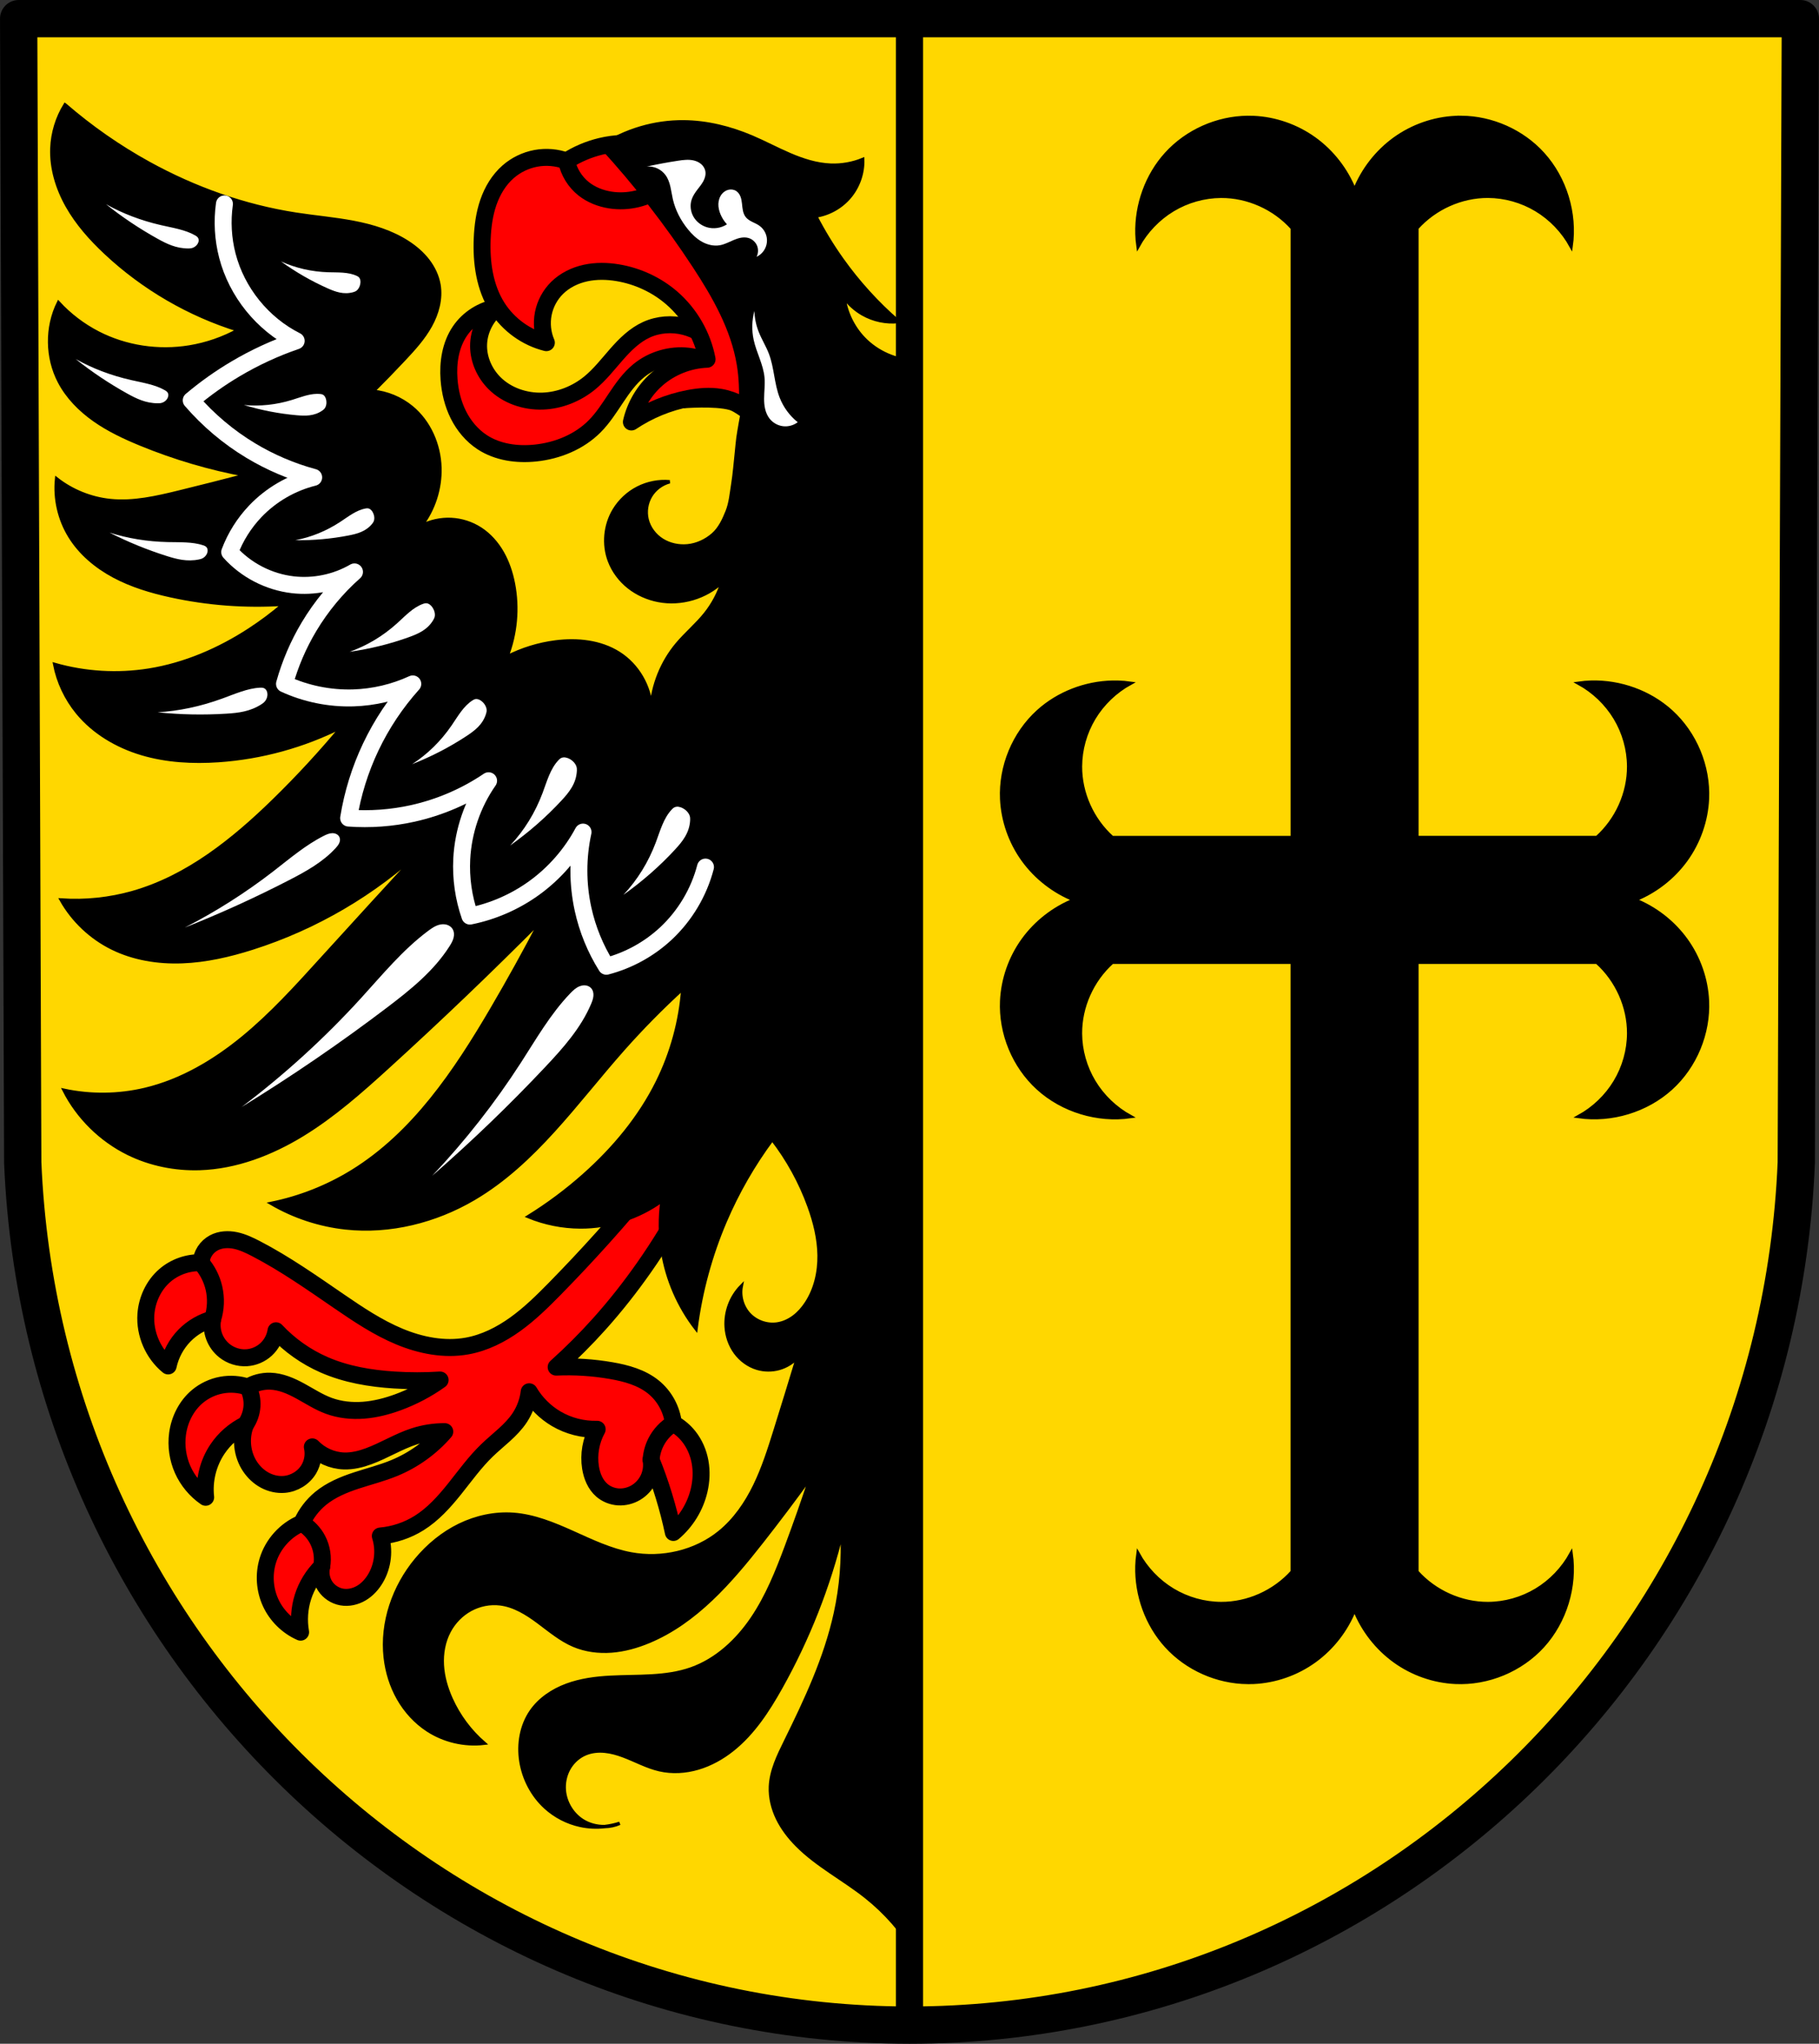 <?xml version="1.0" encoding="UTF-8" standalone="no"?>
<!-- Created with Inkscape (http://www.inkscape.org/) -->

<svg
   xmlns:dc="http://purl.org/dc/elements/1.1/"
   xmlns:cc="http://creativecommons.org/ns#"
   xmlns:rdf="http://www.w3.org/1999/02/22-rdf-syntax-ns#"
   xmlns:svg="http://www.w3.org/2000/svg"
   xmlns="http://www.w3.org/2000/svg"
   xmlns:sodipodi="http://sodipodi.sourceforge.net/DTD/sodipodi-0.dtd"
   xmlns:inkscape="http://www.inkscape.org/namespaces/inkscape"
   width="141.977mm"
   height="159.451mm"
   viewBox="0 0 141.977 159.451"
   version="1.1"
   id="svg865"
   inkscape:version="0.92.5 (2060ec1f9f, 2020-04-08)"
   sodipodi:docname="DEU Longuich COA.svg">
  <rect x="0" y="0" width="141.977" height="159.451" fill="#333333" stroke="none"/>
  <defs
     id="defs859">
    <inkscape:path-effect
       effect="spiro"
       id="path-effect2370"
       is_visible="true" />
    <inkscape:path-effect
       effect="spiro"
       id="path-effect2069"
       is_visible="true" />
    <inkscape:path-effect
       effect="spiro"
       id="path-effect2009"
       is_visible="true" />
    <inkscape:path-effect
       effect="spiro"
       id="path-effect2005"
       is_visible="true" />
    <inkscape:path-effect
       effect="spiro"
       id="path-effect1920"
       is_visible="true" />
    <inkscape:path-effect
       effect="spiro"
       id="path-effect1868"
       is_visible="true" />
    <inkscape:path-effect
       effect="spiro"
       id="path-effect1864"
       is_visible="true" />
    <inkscape:path-effect
       effect="spiro"
       id="path-effect1860"
       is_visible="true" />
    <inkscape:path-effect
       effect="spiro"
       id="path-effect1856"
       is_visible="true" />
    <inkscape:path-effect
       effect="spiro"
       id="path-effect1852"
       is_visible="true" />
    <inkscape:path-effect
       effect="spiro"
       id="path-effect1848"
       is_visible="true" />
    <inkscape:path-effect
       effect="spiro"
       id="path-effect1797"
       is_visible="true" />
    <inkscape:path-effect
       effect="spiro"
       id="path-effect1792"
       is_visible="true" />
    <inkscape:path-effect
       effect="spiro"
       id="path-effect1788"
       is_visible="true" />
    <inkscape:path-effect
       effect="spiro"
       id="path-effect1689"
       is_visible="true" />
    <inkscape:path-effect
       effect="spiro"
       id="path-effect3644"
       is_visible="true" />
    <inkscape:path-effect
       effect="spiro"
       id="path-effect3636"
       is_visible="true" />
    <inkscape:path-effect
       effect="spiro"
       id="path-effect3544"
       is_visible="true" />
    <inkscape:path-effect
       effect="spiro"
       id="path-effect3466"
       is_visible="true" />
    <inkscape:path-effect
       effect="spiro"
       id="path-effect3544-2"
       is_visible="true" />
    <inkscape:path-effect
       effect="spiro"
       id="path-effect3644-8"
       is_visible="true" />
    <inkscape:path-effect
       effect="spiro"
       id="path-effect3644-3"
       is_visible="true" />
    <inkscape:path-effect
       effect="spiro"
       id="path-effect3636-0"
       is_visible="true" />
    <inkscape:path-effect
       effect="spiro"
       id="path-effect1727-0-1"
       is_visible="true" />
    <inkscape:path-effect
       effect="spiro"
       id="path-effect1731-8-3"
       is_visible="true" />
    <inkscape:path-effect
       effect="spiro"
       id="path-effect1727-3"
       is_visible="true" />
    <inkscape:path-effect
       effect="spiro"
       id="path-effect1731-7"
       is_visible="true" />
    <inkscape:path-effect
       effect="spiro"
       id="path-effect841-8"
       is_visible="true" />
    <inkscape:path-effect
       effect="spiro"
       id="path-effect1689-9"
       is_visible="true" />
    <inkscape:path-effect
       effect="spiro"
       id="path-effect1797-1"
       is_visible="true" />
    <inkscape:path-effect
       effect="spiro"
       id="path-effect1864-9"
       is_visible="true" />
    <inkscape:path-effect
       effect="spiro"
       id="path-effect1868-1"
       is_visible="true" />
    <inkscape:path-effect
       effect="spiro"
       id="path-effect1920-7"
       is_visible="true" />
    <inkscape:path-effect
       effect="spiro"
       id="path-effect2069-2"
       is_visible="true" />
    <inkscape:path-effect
       effect="spiro"
       id="path-effect2069-2-2"
       is_visible="true" />
    <inkscape:path-effect
       effect="spiro"
       id="path-effect2069-2-2-5"
       is_visible="true" />
    <inkscape:path-effect
       effect="spiro"
       id="path-effect2069-2-2-5-5"
       is_visible="true" />
    <inkscape:path-effect
       effect="spiro"
       id="path-effect2069-2-2-5-5-6"
       is_visible="true" />
    <inkscape:path-effect
       effect="spiro"
       id="path-effect2069-2-2-5-5-6-3"
       is_visible="true" />
    <inkscape:path-effect
       effect="spiro"
       id="path-effect2370-4"
       is_visible="true" />
  </defs>
  <sodipodi:namedview
     id="base"
     pagecolor="#ffffff"
     bordercolor="#666666"
     borderopacity="1.0"
     inkscape:pageopacity="0.0"
     inkscape:pageshadow="2"
     inkscape:zoom="1.3158535"
     inkscape:cx="268.30234"
     inkscape:cy="301.32532"
     inkscape:document-units="mm"
     inkscape:current-layer="layer1"
     showgrid="false"
     inkscape:window-width="1920"
     inkscape:window-height="1046"
     inkscape:window-x="-11"
     inkscape:window-y="-11"
     inkscape:window-maximized="1"
     fit-margin-top="0"
     fit-margin-left="0"
     fit-margin-right="0"
     fit-margin-bottom="0"
     inkscape:snap-global="false"
     inkscape:snap-midpoints="true"
     inkscape:snap-smooth-nodes="true" />
  <g
     inkscape:label="Ebene 1"
     inkscape:groupmode="layer"
     id="layer1"
     transform="translate(12.206,171.095)">
    <path
       style="fill:#ffd700;fill-opacity:1;fill-rule:evenodd;stroke:none;stroke-width:2.91;stroke-linecap:round;stroke-linejoin:round;stroke-miterlimit:4;stroke-dasharray:none;stroke-opacity:1"
       inkscape:connector-curvature="0"
       d="m 128.316,-169.639 -0.318,89.247 c -1.548,37.541 -32.129,67.273 -69.215,67.294 -37.053,-0.046 -67.646,-29.789 -69.215,-67.294 l -0.318,-89.247 h 69.531 z"
       id="path10563-0-6-2-6-8-1"
       sodipodi:nodetypes="ccccccc" />
    <path
       style="fill:none;fill-rule:evenodd;stroke:#000000;stroke-width:2.91;stroke-linecap:round;stroke-linejoin:round;stroke-miterlimit:4;stroke-dasharray:none;stroke-opacity:1"
       inkscape:connector-curvature="0"
       d="m 128.316,-169.639 -0.318,89.247 c -1.548,37.541 -32.129,67.273 -69.215,67.294 -37.053,-0.046 -67.646,-29.789 -69.215,-67.294 l -0.318,-89.247 h 69.531 z"
       id="path10563-0-6-2-6-8"
       sodipodi:nodetypes="ccccccc" />
    <path
       style="fill:none;stroke:#000000;stroke-width:2.117;stroke-linecap:butt;stroke-linejoin:miter;stroke-opacity:1;stroke-miterlimit:4;stroke-dasharray:none"
       d="M 58.781,-169.639 V -12.98"
       id="path1685"
       inkscape:connector-curvature="0" />
    <path
       inkscape:connector-curvature="0"
       style="fill:#000000;stroke:#000000;stroke-width:0.265px;stroke-linecap:butt;stroke-linejoin:miter;stroke-opacity:1"
       d="m 101.87,-161.936 c -0.159,-0.002 -0.317,0.001 -0.475,0.009 -1.695,0.078 -3.364,0.662 -4.75,1.661 -1.386,0.999 -2.484,2.409 -3.124,4.013 -0.64,-1.604 -1.737,-3.014 -3.123,-4.013 -1.386,-0.999 -3.055,-1.583 -4.75,-1.661 -0.158,-0.007 -0.317,-0.01 -0.475,-0.008 -2.378,0.026 -4.739,1.064 -6.356,2.845 -1.516,1.671 -2.342,3.966 -2.281,6.239 0.009,0.325 0.036,0.65 0.081,0.972 0.643,-1.17 1.594,-2.163 2.726,-2.844 1.132,-0.681 2.444,-1.05 3.758,-1.057 2.082,-0.011 4.153,0.914 5.558,2.483 v 18.912 28.637 H 74.609 c -1.569,-1.405 -2.494,-3.476 -2.483,-5.558 0.007,-1.314 0.376,-2.625 1.057,-3.758 0.681,-1.132 1.673,-2.083 2.844,-2.726 -0.322,-0.045 -0.647,-0.072 -0.972,-0.081 -0.142,-0.004 -0.284,-0.004 -0.426,-10e-4 -2.131,0.046 -4.246,0.861 -5.813,2.282 -1.9,1.724 -2.954,4.296 -2.837,6.831 0.078,1.695 0.662,3.364 1.661,4.75 0.999,1.386 2.409,2.484 4.013,3.123 -1.604,0.64 -3.014,1.738 -4.013,3.124 -0.999,1.386 -1.583,3.055 -1.661,4.75 -0.117,2.535 0.937,5.107 2.837,6.832 1.909,1.732 4.635,2.564 7.21,2.2 -1.17,-0.643 -2.163,-1.594 -2.844,-2.726 -0.681,-1.132 -1.05,-2.443 -1.057,-3.757 -0.011,-2.082 0.914,-4.153 2.483,-5.558 h 14.049 v 28.637 18.912 c -1.405,1.569 -3.476,2.494 -5.558,2.483 -1.314,-0.007 -2.625,-0.376 -3.758,-1.057 -1.132,-0.681 -2.083,-1.673 -2.726,-2.844 -0.045,0.322 -0.072,0.647 -0.081,0.972 -0.061,2.273 0.765,4.568 2.281,6.239 1.616,1.782 3.978,2.819 6.356,2.845 v -5.29e-4 c 0.158,0.002 0.317,-7.94e-4 0.475,-0.008 1.695,-0.078 3.364,-0.662 4.75,-1.661 1.386,-0.999 2.484,-2.409 3.123,-4.013 0.64,1.604 1.738,3.014 3.124,4.013 1.386,0.999 3.055,1.583 4.75,1.661 2.535,0.117 5.107,-0.937 6.832,-2.837 1.732,-1.909 2.564,-4.635 2.2,-7.21 -0.643,1.17 -1.594,2.163 -2.726,2.844 -1.132,0.681 -2.443,1.05 -3.757,1.057 -2.082,0.011 -4.153,-0.914 -5.558,-2.483 V -67.386 -96.023 h 14.049 c 1.569,1.405 2.494,3.476 2.483,5.558 -0.007,1.314 -0.376,2.625 -1.057,3.757 -0.681,1.132 -1.673,2.084 -2.844,2.726 2.576,0.364 5.301,-0.468 7.21,-2.2 1.9,-1.724 2.954,-4.297 2.837,-6.832 -0.078,-1.695 -0.662,-3.364 -1.661,-4.75 -0.999,-1.386 -2.409,-2.484 -4.013,-3.124 1.604,-0.64 3.014,-1.737 4.013,-3.123 0.999,-1.386 1.583,-3.055 1.661,-4.75 0.117,-2.535 -0.937,-5.107 -2.837,-6.831 -1.671,-1.516 -3.966,-2.342 -6.239,-2.281 -0.325,0.009 -0.65,0.036 -0.972,0.081 1.17,0.643 2.163,1.594 2.844,2.726 0.681,1.132 1.05,2.444 1.057,3.758 0.011,2.082 -0.914,4.153 -2.483,5.558 H 98.384 v -28.637 -18.912 c 1.405,-1.569 3.476,-2.494 5.558,-2.483 1.314,0.007 2.625,0.376 3.757,1.057 1.132,0.681 2.084,1.673 2.726,2.844 0.364,-2.576 -0.468,-5.301 -2.2,-7.21 -1.616,-1.782 -3.979,-2.82 -6.356,-2.846 z"
       id="path1687-4" />
    <path
       transform="translate(152.012,1.96e-6)"
       style="fill:#ff0000;fill-opacity:1;stroke:#000000;stroke-width:1.323;stroke-linecap:round;stroke-linejoin:round;stroke-miterlimit:4;stroke-dasharray:none;stroke-opacity:1"
       d="m -113.581,-78.708 c -2.319,2.82 -4.762,5.538 -7.319,8.143 -0.973,0.991 -1.968,1.971 -3.095,2.782 -1.127,0.812 -2.4,1.454 -3.767,1.701 -1.78,0.321 -3.629,-0.047 -5.298,-0.744 -1.669,-0.697 -3.183,-1.71 -4.675,-2.732 -2.116,-1.45 -4.22,-2.935 -6.496,-4.117 -0.513,-0.266 -1.04,-0.519 -1.605,-0.638 -0.565,-0.118 -1.179,-0.092 -1.688,0.18 -0.284,0.152 -0.529,0.377 -0.705,0.647 -0.175,0.271 -0.28,0.586 -0.302,0.908 -1.027,-0.037 -2.063,0.331 -2.836,1.006 -0.864,0.755 -1.383,1.875 -1.464,3.019 -0.107,1.515 0.562,3.065 1.738,4.026 0.191,-0.892 0.641,-1.728 1.281,-2.379 0.601,-0.611 1.368,-1.059 2.196,-1.281 -0.086,0.453 -0.046,0.93 0.115,1.362 0.16,0.433 0.44,0.82 0.8,1.108 0.486,0.388 1.118,0.59 1.738,0.549 0.559,-0.037 1.102,-0.27 1.514,-0.649 0.412,-0.379 0.69,-0.901 0.773,-1.455 1.053,1.126 2.338,2.035 3.751,2.653 1.724,0.754 3.611,1.07 5.49,1.189 1.188,0.076 2.38,0.076 3.568,0 -1.013,0.724 -2.125,1.31 -3.294,1.738 -0.864,0.317 -1.764,0.548 -2.681,0.618 -0.917,0.07 -1.854,-0.025 -2.717,-0.343 -0.783,-0.288 -1.487,-0.75 -2.219,-1.151 -0.732,-0.4 -1.522,-0.747 -2.356,-0.771 -0.607,-0.017 -1.218,0.144 -1.738,0.457 -0.66,-0.225 -1.378,-0.277 -2.063,-0.149 -0.685,0.127 -1.336,0.434 -1.871,0.881 -0.868,0.725 -1.407,1.807 -1.555,2.928 -0.124,0.94 0.016,1.913 0.401,2.78 0.385,0.866 1.014,1.623 1.794,2.161 -0.146,-1.306 0.184,-2.659 0.915,-3.751 0.547,-0.818 1.313,-1.488 2.196,-1.921 -0.419,1.07 -0.278,2.342 0.366,3.294 0.292,0.432 0.684,0.8 1.144,1.047 0.46,0.246 0.989,0.368 1.51,0.326 0.78,-0.064 1.523,-0.516 1.921,-1.189 0.306,-0.517 0.406,-1.152 0.274,-1.738 0.64,0.666 1.547,1.069 2.47,1.098 0.656,0.021 1.306,-0.139 1.921,-0.366 1.219,-0.448 2.333,-1.157 3.568,-1.555 0.767,-0.247 1.573,-0.371 2.379,-0.366 -1.068,1.233 -2.427,2.213 -3.934,2.836 -0.966,0.4 -1.985,0.653 -2.978,0.979 -0.993,0.326 -1.979,0.736 -2.786,1.4 -0.627,0.516 -1.133,1.18 -1.464,1.921 -1.257,0.522 -2.257,1.626 -2.653,2.928 -0.326,1.071 -0.245,2.26 0.222,3.277 0.467,1.017 1.316,1.853 2.34,2.304 -0.16,-0.912 -0.097,-1.862 0.183,-2.745 0.284,-0.896 0.792,-1.721 1.464,-2.379 -0.123,0.516 -0.024,1.08 0.266,1.524 0.29,0.444 0.768,0.76 1.289,0.855 0.529,0.096 1.087,-0.034 1.549,-0.31 0.462,-0.276 0.832,-0.69 1.104,-1.154 0.575,-0.982 0.711,-2.21 0.366,-3.294 1.067,-0.092 2.111,-0.44 3.019,-1.006 1.103,-0.688 1.985,-1.675 2.797,-2.691 0.812,-1.016 1.574,-2.079 2.51,-2.982 0.871,-0.841 1.897,-1.549 2.562,-2.562 0.395,-0.602 0.648,-1.297 0.732,-2.013 0.509,0.864 1.241,1.595 2.104,2.104 0.962,0.567 2.086,0.856 3.202,0.823 -0.493,0.899 -0.679,1.964 -0.52,2.977 0.105,0.669 0.374,1.338 0.886,1.781 0.358,0.309 0.822,0.491 1.295,0.519 0.473,0.028 0.951,-0.095 1.358,-0.336 0.43,-0.255 0.78,-0.643 0.991,-1.097 0.211,-0.454 0.281,-0.972 0.198,-1.465 0.378,0.93 0.714,1.876 1.006,2.836 0.285,0.934 0.529,1.881 0.732,2.836 0.999,-0.846 1.716,-2.019 2.013,-3.294 0.168,-0.721 0.203,-1.475 0.072,-2.203 -0.131,-0.728 -0.432,-1.429 -0.895,-2.006 -0.327,-0.407 -0.733,-0.751 -1.189,-1.006 -0.124,-1.099 -0.696,-2.141 -1.555,-2.836 -0.926,-0.749 -2.12,-1.077 -3.294,-1.281 -1.418,-0.246 -2.862,-0.338 -4.3,-0.274 1.189,-1.066 2.32,-2.196 3.385,-3.385 1.247,-1.391 2.404,-2.862 3.477,-4.392 1.172,-1.672 2.242,-3.414 3.202,-5.215 z"
       id="path1795-0"
       inkscape:connector-curvature="0"
       inkscape:path-effect="#path-effect1797-1"
       inkscape:original-d="m -113.58063,-78.708115 c 0,0 -4.54851,5.767647 -7.31948,8.142922 -2.07441,1.778186 -4.14997,4.151673 -6.86202,4.483185 -3.49448,0.427153 -6.80305,-1.944906 -9.97279,-3.476755 -2.30822,-1.115499 -4.08912,-3.234639 -6.49604,-4.117207 -1.04071,-0.381604 -2.28587,-0.918792 -3.29377,-0.45747 -0.56151,0.257007 -1.00643,1.55539 -1.00643,1.55539 0,0 -2.08886,0.337312 -2.8363,1.00643 -0.83334,0.746018 -1.43939,1.90107 -1.46389,3.019285 -0.032,1.46132 1.73837,4.025717 1.73837,4.025717 0,0 0.65506,-1.731243 1.28091,-2.378832 0.58888,-0.609327 2.19585,-1.280911 2.19585,-1.280911 0,0 0.27904,1.864755 0.91493,2.470327 0.44005,0.419068 1.14522,0.680941 1.73838,0.54896 1.0113,-0.225019 2.28734,-2.10435 2.28734,-2.10435 0,0 2.34934,2.036499 3.75123,2.65331 1.71378,0.754038 3.62793,0.990047 5.48961,1.189416 1.18265,0.126652 3.56825,0 3.56825,0 0,0 -2.0967,1.409383 -3.29376,1.738379 -1.73728,0.477466 -3.62344,0.585351 -5.39812,0.274479 -1.62912,-0.285376 -2.92482,-1.80543 -4.57468,-1.921362 -0.59771,-0.042 -1.73838,0.457467 -1.73838,0.457467 0,0 -2.85891,-0.05737 -3.93422,0.731949 -0.89086,0.65392 -1.51666,1.823371 -1.55539,2.927791 -0.0632,1.801107 2.19585,4.94065 2.19585,4.94065 0,0 0.24703,-2.651028 0.91493,-3.751234 0.50471,-0.831387 2.19585,-1.921364 2.19585,-1.921364 0,0 -0.25965,2.383318 0.36597,3.293766 0.56393,0.820667 1.6583,1.410711 2.65331,1.372404 0.75269,-0.02898 1.50446,-0.562072 1.92137,-1.189416 0.3247,-0.488586 0.27448,-1.738378 0.27448,-1.738378 0,0 1.57517,0.994522 2.47032,1.097923 0.64766,0.07481 1.29845,-0.173526 1.92137,-0.365975 1.23969,-0.382996 2.32194,-1.194503 3.56824,-1.55539 0.77062,-0.223145 2.37884,-0.365974 2.37884,-0.365974 0,0 -2.52172,2.049873 -3.93423,2.836302 -1.81605,1.01111 -4.11641,1.111731 -5.76409,2.378831 -0.63826,0.490833 -1.46389,1.921362 -1.46389,1.921362 0,0 -2.45264,1.626102 -2.65332,2.927794 -0.3119,2.023092 2.56182,5.581105 2.56182,5.581105 0,0 -0.096,-1.8713 0.18299,-2.744806 0.28324,-0.886931 1.4639,-2.378831 1.4639,-2.378831 0,0 0.636,2.150157 1.55539,2.378831 0.98025,0.243813 2.09246,-0.623787 2.65331,-1.463897 0.61335,-0.918755 0.36597,-3.293766 0.36597,-3.293766 0,0 2.12628,-0.43374 3.01929,-1.00643 2.17958,-1.397762 3.50649,-3.811464 5.30662,-5.672598 0.83959,-0.868047 1.9131,-1.543198 2.56182,-2.561817 0.38351,-0.602184 0.73195,-2.012858 0.73195,-2.012858 0,0 1.24276,1.6127 2.10435,2.104351 0.95726,0.546243 3.20227,0.823441 3.20227,0.823441 0,0 -0.66502,1.98006 -0.52009,2.976915 0.0954,0.656108 0.33477,1.412446 0.88607,1.780749 0.73717,0.492476 1.89003,0.633937 2.65331,0.182985 0.81059,-0.478904 1.18941,-2.561817 1.18941,-2.561817 0,0 0.71307,1.876963 1.00643,2.836299 0.28553,0.933726 0.73195,2.836299 0.73195,2.836299 0,0 1.78545,-2.027315 2.01286,-3.293766 0.25264,-1.406998 -0.0997,-2.975955 -0.82344,-4.208704 -0.26295,-0.447877 -1.18942,-1.006427 -1.18942,-1.006427 0,0 -0.74478,-2.125276 -1.55539,-2.836299 -0.88561,-0.776806 -2.14345,-1.026917 -3.29376,-1.280911 -1.40253,-0.309686 -4.3002,-0.274479 -4.3002,-0.274479 0,0 2.32401,-2.193455 3.38526,-3.385262 1.24166,-1.394405 2.40691,-2.861489 3.47675,-4.391689 1.16888,-1.671848 3.20228,-5.21513 3.20228,-5.21513 z"
       sodipodi:nodetypes="caaaaacaacacaacaacaaacaacacaaacaaacaacacacaacaaacacaaacacaacaacaacc" />
    <path
       style="fill:none;stroke:#000000;stroke-width:1.323;stroke-linecap:round;stroke-linejoin:round;stroke-miterlimit:4;stroke-dasharray:none;stroke-opacity:1"
       d="m 5.068,-72.578 c 0.493,0.563 0.844,1.248 1.012,1.976 0.184,0.794 0.15,1.638 -0.098,2.415"
       id="path1846"
       inkscape:connector-curvature="0"
       inkscape:path-effect="#path-effect1848"
       inkscape:original-d="m 5.0679697,-72.57805 c 0.3377506,0.658542 0.8534276,1.253486 1.0124577,1.976419 0.1731083,0.786931 -0.064747,1.609915 -0.097518,2.41527"
       sodipodi:nodetypes="cac"
       transform="translate(-1.587)" />
    <path
       style="fill:none;stroke:#000000;stroke-width:1.323;stroke-linecap:round;stroke-linejoin:round;stroke-miterlimit:4;stroke-dasharray:none;stroke-opacity:1"
       d="m 8.728,-62.88 c 0.242,0.458 0.354,0.985 0.32,1.502 -0.034,0.509 -0.21,1.008 -0.502,1.426"
       id="path1850"
       inkscape:connector-curvature="0"
       inkscape:path-effect="#path-effect1852"
       inkscape:original-d="m 8.7277098,-62.879735 c 0.1067681,0.500446 0.3525791,0.991289 0.3195109,1.502132 -0.032549,0.502822 -0.3347294,0.950177 -0.5024909,1.42566"
       sodipodi:nodetypes="cac"
       transform="translate(-1.587)" />
    <path
       style="fill:none;stroke:#000000;stroke-width:1.323;stroke-linecap:round;stroke-linejoin:round;stroke-miterlimit:4;stroke-dasharray:none;stroke-opacity:1"
       d="m 12.936,-52.266 c 0.522,0.307 0.955,0.763 1.235,1.3 0.332,0.635 0.446,1.381 0.32,2.086"
       id="path1854"
       inkscape:connector-curvature="0"
       inkscape:path-effect="#path-effect1856"
       inkscape:original-d="m 12.93642,-52.266488 c 0.412018,0.432946 0.971985,0.763071 1.235261,1.299633 0.309827,0.631435 0.213683,1.390156 0.32013,2.085629"
       sodipodi:nodetypes="cac"
       transform="translate(-1.587)" />
    <path
       style="fill:none;stroke:#000000;stroke-width:1.323;stroke-linecap:round;stroke-linejoin:round;stroke-miterlimit:4;stroke-dasharray:none;stroke-opacity:1"
       d="m 40.201,-57.207 c 0.034,-0.494 0.172,-0.981 0.402,-1.419 0.305,-0.583 0.773,-1.079 1.337,-1.417"
       id="path1858"
       inkscape:connector-curvature="0"
       inkscape:path-effect="#path-effect1860"
       inkscape:original-d="m 40.201479,-57.207137 c 0.134141,-0.45543 0.159002,-0.991746 0.401632,-1.419439 0.320387,-0.564758 0.891429,-0.944838 1.336749,-1.41686"
       sodipodi:nodetypes="cac"
       transform="translate(-1.587)" />
    <path
       transform="translate(152.012,1.96e-6)"
       style="fill:#ff0000;fill-opacity:1;stroke:#000000;stroke-width:1.323;stroke-linecap:round;stroke-linejoin:round;stroke-miterlimit:4;stroke-dasharray:none;stroke-opacity:1"
       d="m -125.4,-147.116 c -1.174,0.184 -2.259,0.873 -2.925,1.857 -0.736,1.087 -0.943,2.461 -0.844,3.769 0.072,0.953 0.3,1.901 0.727,2.756 0.428,0.855 1.061,1.616 1.861,2.139 1.209,0.79 2.727,0.995 4.163,0.844 1.711,-0.179 3.4,-0.862 4.613,-2.082 0.652,-0.655 1.151,-1.442 1.664,-2.211 0.513,-0.768 1.054,-1.534 1.768,-2.121 1.065,-0.877 2.493,-1.299 3.864,-1.142 1.371,0.157 2.666,0.891 3.506,1.985 -0.147,-0.993 -0.582,-1.941 -1.238,-2.7 -0.663,-0.768 -1.555,-1.342 -2.538,-1.594 -0.983,-0.252 -2.052,-0.176 -2.976,0.244 -0.93,0.423 -1.675,1.164 -2.349,1.933 -0.674,0.768 -1.304,1.585 -2.096,2.231 -1.031,0.839 -2.329,1.359 -3.657,1.406 -1.379,0.05 -2.794,-0.431 -3.769,-1.406 -0.756,-0.755 -1.229,-1.801 -1.238,-2.869 -0.01,-1.164 0.547,-2.32 1.463,-3.038 z"
       id="path1862-2"
       inkscape:connector-curvature="0"
       inkscape:path-effect="#path-effect1864-9"
       inkscape:original-d="m -125.39992,-147.11624 c 0,0 -2.26122,0.91175 -2.92549,1.85657 -0.74053,1.05329 -1.01471,2.4932 -0.84389,3.76938 0.24485,1.82923 1.11007,3.78916 2.58793,4.89458 1.13386,0.84811 2.75611,1.00206 4.16321,0.84389 1.67649,-0.18845 3.28294,-1.04412 4.61327,-2.0816 1.45267,-1.1329 1.73035,-3.62579 3.43183,-4.33198 2.28382,-0.94789 7.37,0.84389 7.37,0.84389 0,0 -0.47441,-2.0697 -1.23771,-2.70045 -1.45856,-1.20528 -3.68311,-1.82985 -5.51343,-1.35023 -1.96364,0.51455 -2.72457,3.08501 -4.4445,4.1632 -1.10656,0.69368 -2.35088,1.39993 -3.65687,1.40649 -1.34107,0.007 -2.79764,-0.48226 -3.76939,-1.40649 -0.75475,-0.71784 -1.25929,-1.82785 -1.2377,-2.86923 0.0233,-1.1237 1.46274,-3.03802 1.46274,-3.03802 z"
       sodipodi:nodetypes="caaaaaacaaaaaac" />
    <path
       transform="translate(152.012,1.96e-6)"
       style="fill:#ff0000;fill-opacity:1;stroke:#000000;stroke-width:1.323;stroke-linecap:round;stroke-linejoin:round;stroke-miterlimit:4;stroke-dasharray:none;stroke-opacity:1"
       d="m -121.574,-144.36 c -1.563,-0.389 -2.962,-1.398 -3.826,-2.757 -0.994,-1.564 -1.258,-3.493 -1.181,-5.345 0.04,-0.961 0.166,-1.926 0.479,-2.835 0.313,-0.909 0.822,-1.764 1.546,-2.397 0.61,-0.534 1.366,-0.899 2.163,-1.047 0.797,-0.148 1.633,-0.077 2.394,0.203 0.822,-0.528 1.733,-0.916 2.683,-1.143 2.184,-0.521 4.566,-0.153 6.491,1.003 1.925,1.156 3.369,3.086 3.935,5.259 l 3.094,16.822 c -0.485,-1.254 -1.432,-2.323 -2.618,-2.956 -0.495,-0.264 -1.031,-0.455 -1.585,-0.548 -0.817,-0.138 -1.657,-0.065 -2.471,0.091 -1.591,0.307 -3.119,0.936 -4.466,1.838 0.29,-1.275 0.99,-2.453 1.969,-3.319 1.08,-0.955 2.497,-1.522 3.938,-1.575 -0.351,-1.842 -1.339,-3.555 -2.757,-4.782 -1.189,-1.028 -2.669,-1.712 -4.219,-1.969 -0.832,-0.138 -1.69,-0.154 -2.514,0.026 -0.823,0.18 -1.612,0.564 -2.212,1.155 -0.55,0.541 -0.932,1.251 -1.081,2.008 -0.149,0.757 -0.066,1.558 0.237,2.268 z"
       id="path1866-5"
       inkscape:connector-curvature="0"
       inkscape:path-effect="#path-effect1868-1"
       inkscape:original-d="m -121.57427,-144.35952 c 0,0 -2.96168,-1.44366 -3.82565,-2.75672 -1.00291,-1.5242 -1.31978,-3.52534 -1.18145,-5.34465 0.14179,-1.86477 0.58572,-4.03841 2.02534,-5.23213 1.1892,-0.98607 4.55703,-0.84389 4.55703,-0.84389 0,0 1.71309,-1.21008 2.68282,-1.14297 4.04432,0.27987 10.42564,6.26258 10.42564,6.26258 l 3.09427,16.82159 c 0,0 -1.5241,-2.22439 -2.61825,-2.9562 -0.46467,-0.31079 -1.03201,-0.46585 -1.58492,-0.54829 -0.8151,-0.12154 -1.66528,-0.0833 -2.47065,0.0915 -1.57302,0.3414 -4.46556,1.83776 -4.46556,1.83776 0,0 0.99174,-2.48276 1.96908,-3.31932 1.0741,-0.91938 3.93817,-1.57526 3.93817,-1.57526 0,0 -1.40079,-3.53838 -2.75672,-4.78206 -1.14383,-1.04913 -2.67448,-1.82058 -4.21946,-1.96908 -1.6163,-0.15536 -3.60676,0.005 -4.7258,1.18145 -1.00118,1.05265 -0.84389,4.27572 -0.84389,4.27572 z"
       sodipodi:nodetypes="caaacaccaaacacaaacc" />
    <path
       transform="translate(153.271,-0.584)"
       style="fill:none;stroke:#000000;stroke-width:1.323;stroke-linecap:round;stroke-linejoin:round;stroke-miterlimit:4;stroke-dasharray:none;stroke-opacity:1"
       d="m -121.258,-157.953 c 0.177,0.851 0.66,1.635 1.341,2.175 0.592,0.469 1.32,0.752 2.066,0.87 1.399,0.222 2.882,-0.139 4.023,-0.979"
       id="path1918"
       inkscape:connector-curvature="0"
       inkscape:path-effect="#path-effect1920-7"
       inkscape:original-d="m -121.25821,-157.95262 c 0.43517,0.72458 0.69425,1.62049 1.34096,2.17453 0.5674,0.48609 1.32104,0.81013 2.0658,0.86981 1.37565,0.11023 2.68218,-0.65262 4.02287,-0.97854"
       sodipodi:nodetypes="caac" />
    <path
       inkscape:connector-curvature="0"
       style="fill:#000000;stroke:#000000;stroke-width:0.265px;stroke-linecap:butt;stroke-linejoin:miter;stroke-opacity:1"
       d="m -7.128,-162.914 c -0.625,1.014 -0.983,2.191 -1.029,3.381 -0.061,1.576 0.421,3.143 1.198,4.516 0.777,1.373 1.84,2.565 2.992,3.643 2.941,2.756 6.514,4.833 10.364,6.027 -1.186,0.655 -2.485,1.104 -3.823,1.323 -2.414,0.395 -4.956,0.019 -7.13,-1.102 -1.156,-0.596 -2.206,-1.396 -3.087,-2.352 -0.948,1.915 -0.92,4.283 0.074,6.174 0.631,1.201 1.613,2.192 2.722,2.973 1.109,0.781 2.345,1.363 3.599,1.878 2.65,1.09 5.414,1.905 8.233,2.426 -1.736,0.456 -3.475,0.897 -5.219,1.323 -1.76,0.43 -3.564,0.847 -5.366,0.661 -1.518,-0.156 -2.988,-0.749 -4.189,-1.69 -0.157,1.553 0.21,3.154 1.029,4.483 0.82,1.332 2.065,2.368 3.444,3.105 1.379,0.737 2.893,1.191 4.421,1.525 2.89,0.633 5.868,0.857 8.82,0.662 -0.838,0.718 -1.722,1.381 -2.646,1.984 -2.384,1.555 -5.054,2.711 -7.865,3.161 -2.443,0.39 -4.971,0.239 -7.35,-0.441 0.268,1.369 0.88,2.669 1.764,3.749 1.279,1.561 3.097,2.628 5.03,3.204 1.934,0.576 3.983,0.683 5.996,0.545 3.343,-0.23 6.638,-1.136 9.629,-2.646 -1.663,2.001 -3.43,3.915 -5.292,5.733 -3.175,3.099 -6.759,5.988 -11.026,7.204 -1.81,0.516 -3.709,0.715 -5.586,0.588 0.91,1.608 2.312,2.932 3.969,3.749 1.679,0.828 3.585,1.13 5.456,1.061 1.871,-0.068 3.712,-0.494 5.496,-1.061 4.938,-1.571 9.519,-4.254 13.305,-7.792 -2.656,2.882 -5.303,5.773 -7.939,8.674 -1.946,2.141 -3.895,4.296 -6.134,6.129 -2.239,1.833 -4.797,3.344 -7.611,4.014 -2.067,0.492 -4.243,0.518 -6.321,0.074 1.081,2.12 2.863,3.875 4.998,4.925 1.725,0.848 3.665,1.237 5.586,1.176 2.845,-0.091 5.593,-1.153 8.022,-2.638 2.429,-1.485 4.574,-3.384 6.679,-5.3 4.064,-3.697 8.035,-7.497 11.908,-11.393 -1.216,2.335 -2.491,4.638 -3.823,6.909 -2.841,4.846 -6.097,9.694 -10.878,12.643 -1.939,1.195 -4.09,2.046 -6.322,2.499 1.773,1.035 3.766,1.691 5.807,1.911 3.456,0.373 6.999,-0.518 9.997,-2.278 4.745,-2.787 7.968,-7.492 11.613,-11.614 1.482,-1.675 3.053,-3.27 4.705,-4.777 -0.184,2.523 -0.862,5.01 -1.985,7.277 -1.379,2.785 -3.41,5.213 -5.734,7.277 -1.35,1.199 -2.803,2.283 -4.337,3.234 1.279,0.525 2.66,0.801 4.043,0.808 2.277,0.012 4.552,-0.72 6.394,-2.058 -0.189,1.326 -0.176,2.681 0.039,4.003 0.354,2.173 1.259,4.253 2.607,5.993 0.368,-2.88 1.137,-5.709 2.278,-8.379 0.969,-2.266 2.205,-4.417 3.675,-6.395 1.217,1.578 2.188,3.345 2.867,5.219 0.446,1.232 0.769,2.522 0.787,3.832 0.017,1.31 -0.285,2.646 -1.007,3.739 -0.264,0.401 -0.585,0.768 -0.969,1.055 -0.384,0.288 -0.834,0.494 -1.309,0.562 -0.782,0.112 -1.611,-0.176 -2.155,-0.749 -0.544,-0.573 -0.79,-1.416 -0.638,-2.191 -0.812,0.826 -1.25,2.005 -1.176,3.161 0.046,0.716 0.285,1.422 0.707,2.002 0.422,0.58 1.03,1.028 1.718,1.232 0.553,0.164 1.152,0.168 1.707,0.013 0.555,-0.155 1.066,-0.469 1.454,-0.896 -0.579,1.914 -1.167,3.825 -1.764,5.734 -0.457,1.461 -0.921,2.926 -1.591,4.303 -0.67,1.376 -1.558,2.671 -2.746,3.636 -1.899,1.543 -4.504,2.135 -6.91,1.69 -1.596,-0.295 -3.077,-1.007 -4.557,-1.672 -1.48,-0.665 -3.012,-1.298 -4.63,-1.415 -1.442,-0.104 -2.903,0.214 -4.204,0.845 -1.3,0.632 -2.442,1.572 -3.367,2.683 -1.758,2.111 -2.733,4.914 -2.426,7.644 0.126,1.122 0.464,2.223 1.023,3.204 0.558,0.981 1.339,1.839 2.285,2.456 1.291,0.841 2.88,1.212 4.41,1.029 -1.094,-0.947 -1.978,-2.135 -2.572,-3.455 -0.375,-0.834 -0.637,-1.726 -0.689,-2.639 -0.052,-0.913 0.111,-1.847 0.542,-2.653 0.377,-0.704 0.956,-1.3 1.657,-1.682 0.701,-0.382 1.52,-0.547 2.313,-0.45 1.099,0.135 2.078,0.749 2.967,1.409 0.889,0.66 1.747,1.391 2.766,1.825 0.928,0.395 1.956,0.524 2.962,0.448 1.005,-0.076 1.988,-0.353 2.919,-0.742 3.662,-1.529 6.371,-4.67 8.821,-7.791 1.307,-1.665 2.581,-3.356 3.822,-5.072 -0.602,1.825 -1.239,3.639 -1.911,5.439 -0.73,1.954 -1.51,3.911 -2.682,5.636 -1.172,1.725 -2.777,3.222 -4.742,3.92 -2.005,0.712 -4.197,0.547 -6.322,0.661 -1.159,0.062 -2.324,0.214 -3.412,0.618 -1.088,0.404 -2.1,1.076 -2.762,2.029 -0.776,1.116 -1.018,2.553 -0.808,3.896 0.214,1.369 0.888,2.667 1.911,3.601 0.766,0.7 1.72,1.192 2.734,1.41 0.621,0.134 1.263,0.163 1.894,0.093 -0.612,0.012 -1.228,-0.149 -1.744,-0.481 -0.856,-0.551 -1.405,-1.549 -1.415,-2.566 -0.005,-0.556 0.144,-1.114 0.439,-1.585 0.295,-0.471 0.736,-0.852 1.252,-1.06 0.464,-0.188 0.978,-0.236 1.476,-0.188 0.499,0.048 0.985,0.188 1.454,0.364 0.938,0.351 1.827,0.848 2.803,1.074 0.999,0.232 2.056,0.167 3.039,-0.125 0.983,-0.291 1.894,-0.803 2.694,-1.443 1.601,-1.28 2.746,-3.038 3.749,-4.827 2.13,-3.802 3.743,-7.894 4.778,-12.128 0.112,2.117 -0.062,4.25 -0.515,6.321 -0.766,3.503 -2.311,6.781 -3.895,9.997 -0.552,1.121 -1.122,2.28 -1.176,3.528 -0.037,0.857 0.176,1.715 0.55,2.487 0.374,0.772 0.905,1.461 1.508,2.071 1.586,1.602 3.642,2.646 5.406,4.05 1.534,1.221 2.847,2.72 3.855,4.401 V -142.921 c -1.504,-0.032 -2.985,-0.681 -4.028,-1.764 -0.844,-0.877 -1.398,-2.027 -1.559,-3.234 0.388,0.539 0.893,0.993 1.47,1.323 0.84,0.48 1.831,0.688 2.793,0.588 -1.656,-1.434 -3.14,-3.067 -4.41,-4.851 -0.766,-1.076 -1.454,-2.207 -2.058,-3.381 1.019,-0.153 1.978,-0.685 2.646,-1.47 0.689,-0.809 1.063,-1.878 1.029,-2.94 -0.789,0.322 -1.647,0.474 -2.499,0.441 -1.1,-0.042 -2.167,-0.386 -3.179,-0.819 -1.012,-0.433 -1.983,-0.957 -2.996,-1.386 -1.675,-0.71 -3.474,-1.159 -5.292,-1.176 -2.281,-0.021 -4.565,0.654 -6.468,1.912 2.684,2.923 5.129,6.065 7.302,9.384 1.546,2.361 2.981,4.881 3.439,7.666 0.168,1.018 0.197,2.047 0.16,3.078 -0.499,-0.258 -1.032,-0.447 -1.585,-0.548 -0.817,-0.149 -2.864,0.722 -2.864,0.722 0,0 2.466,-0.196 3.629,0.143 0.34,0.099 0.918,0.534 0.918,0.534 0,0 -0.219,1.17 -0.3,1.76 -0.049,0.358 -0.075,0.718 -0.114,1.077 -0.094,0.858 -0.157,1.72 -0.294,2.572 -0.113,0.703 -0.171,1.43 -0.434,2.092 -0.261,0.656 -0.578,1.339 -1.109,1.804 -0.545,0.477 -1.251,0.812 -1.984,0.882 -0.683,0.065 -1.39,-0.08 -1.972,-0.443 -0.582,-0.363 -1.029,-0.949 -1.189,-1.615 -0.147,-0.616 -0.044,-1.288 0.282,-1.83 0.326,-0.543 0.87,-0.95 1.483,-1.11 -0.851,-0.074 -1.722,0.095 -2.484,0.483 -0.762,0.387 -1.411,0.992 -1.853,1.723 -0.711,1.177 -0.854,2.683 -0.367,3.969 0.303,0.8 0.836,1.508 1.506,2.039 0.671,0.531 1.475,0.887 2.316,1.048 1.772,0.34 3.693,-0.225 4.999,-1.47 -0.282,0.905 -0.734,1.757 -1.323,2.499 -0.677,0.852 -1.528,1.552 -2.226,2.386 -1.176,1.406 -1.893,3.189 -2.017,5.018 -0.086,-1.729 -1.056,-3.391 -2.519,-4.317 -1.438,-0.91 -3.237,-1.095 -4.925,-0.882 -1.329,0.168 -2.628,0.568 -3.822,1.176 0.707,-1.811 0.888,-3.825 0.515,-5.734 -0.164,-0.837 -0.434,-1.658 -0.856,-2.399 -0.422,-0.741 -1.001,-1.401 -1.717,-1.864 -0.68,-0.44 -1.477,-0.696 -2.286,-0.735 -0.809,-0.038 -1.627,0.141 -2.345,0.515 0.99,-1.292 1.518,-2.93 1.47,-4.557 -0.053,-1.785 -0.826,-3.57 -2.205,-4.704 -0.852,-0.701 -1.916,-1.142 -3.014,-1.25 0.822,-0.82 1.631,-1.653 2.426,-2.5 0.76,-0.809 1.514,-1.64 2.053,-2.61 0.539,-0.97 0.853,-2.103 0.667,-3.197 -0.118,-0.694 -0.433,-1.347 -0.863,-1.904 -0.43,-0.557 -0.973,-1.021 -1.563,-1.404 -1.272,-0.826 -2.753,-1.278 -4.243,-1.563 -1.49,-0.284 -3.005,-0.41 -4.504,-0.642 -4.018,-0.622 -7.905,-2.008 -11.466,-3.969 -2.332,-1.284 -4.529,-2.815 -6.542,-4.557 z M 59.245,-18.701 v 0.001 h 5.29e-4 c -1.95e-4,-2.64e-4 -2.64e-4,-7.93e-4 -5.29e-4,-0.001 z m -24.258,-9.889 c 0.405,-0.008 0.808,-0.09 1.178,-0.254 -0.382,0.125 -0.778,0.209 -1.178,0.254 z"
       id="path1786-9"
       sodipodi:nodetypes="ccccccccscsccccsssccccccccsccscscssscsssscssccsscsccccccsccccccscsssccssssssscssscscccccsscsccsccccscccccsccscscsccsscssccscccsccccccccsscscacaaaaaccccccccccccccscccccscccccccccsscccccccccc" />
    <path
       style="fill:#ffffff;stroke:none;stroke-width:1px;stroke-linecap:butt;stroke-linejoin:miter;stroke-opacity:1"
       d="M 202.037 47.059 C 201.242 47.093 200.442 47.208 199.656 47.328 C 196.591 47.798 193.542 48.365 190.514 49.029 C 191.571 48.946 192.649 49.138 193.611 49.582 C 194.574 50.026 195.421 50.723 196.043 51.582 C 196.766 52.58 197.177 53.771 197.457 54.971 C 197.737 56.171 197.895 57.396 198.168 58.598 C 198.913 61.872 200.513 64.927 202.635 67.529 C 203.79 68.947 205.119 70.252 206.713 71.15 C 208.306 72.049 210.188 72.517 211.99 72.207 C 213.457 71.955 214.785 71.214 216.158 70.641 C 216.845 70.354 217.551 70.105 218.285 69.982 C 219.019 69.86 219.782 69.866 220.494 70.08 C 221.588 70.409 222.518 71.243 222.963 72.295 C 223.408 73.346 223.359 74.596 222.834 75.609 C 223.671 75.219 224.404 74.607 224.936 73.852 C 225.467 73.097 225.797 72.201 225.883 71.281 C 225.968 70.362 225.809 69.42 225.426 68.58 C 225.042 67.74 224.436 67.003 223.686 66.465 C 223.033 65.998 222.285 65.686 221.568 65.326 C 220.851 64.966 220.143 64.543 219.645 63.914 C 219.212 63.368 218.964 62.696 218.816 62.016 C 218.669 61.335 218.616 60.639 218.539 59.947 C 218.462 59.255 218.358 58.559 218.109 57.908 C 217.861 57.258 217.457 56.651 216.881 56.26 C 216.224 55.814 215.375 55.683 214.602 55.857 C 213.828 56.032 213.131 56.497 212.627 57.109 C 211.962 57.917 211.629 58.967 211.592 60.012 C 211.555 61.057 211.803 62.096 212.203 63.062 C 212.657 64.158 213.307 65.173 214.115 66.041 C 212.384 67.178 210.142 67.497 208.162 66.891 C 206.525 66.389 205.079 65.263 204.236 63.773 C 203.394 62.283 203.177 60.441 203.697 58.811 C 204.047 57.716 204.701 56.747 205.398 55.834 C 206.027 55.011 206.699 54.212 207.184 53.297 C 207.668 52.382 207.953 51.317 207.736 50.305 C 207.57 49.527 207.114 48.827 206.512 48.309 C 205.909 47.79 205.166 47.447 204.395 47.256 C 203.623 47.065 202.832 47.023 202.037 47.059 z M 31.225 60.121 C 35.945 63.89 41 67.275 46.367 70.262 C 49.045 71.752 51.87 73.159 55.475 73.15 C 55.858 73.149 56.258 73.131 56.689 72.986 C 56.905 72.914 57.129 72.81 57.346 72.668 C 57.563 72.526 57.774 72.345 57.951 72.137 C 58.211 71.831 58.391 71.477 58.471 71.152 C 58.55 70.828 58.534 70.533 58.453 70.291 C 58.292 69.807 57.886 69.534 57.473 69.297 C 54.597 67.646 50.938 67.09 47.465 66.295 C 41.577 64.946 36.133 62.877 31.225 60.121 z M 82.74 76.961 C 87.101 80.099 91.667 82.733 96.414 84.848 C 98.783 85.903 101.258 86.831 104.119 85.996 C 104.424 85.907 104.737 85.796 105.057 85.535 C 105.216 85.405 105.376 85.234 105.525 85.025 C 105.675 84.816 105.813 84.567 105.92 84.293 C 106.077 83.892 106.163 83.453 106.174 83.072 C 106.182 82.691 106.123 82.366 106.02 82.113 C 105.813 81.608 105.445 81.396 105.078 81.225 C 102.526 80.035 99.531 80.25 96.643 80.154 C 91.747 79.993 87.087 78.922 82.74 76.961 z M 222.195 91.557 C 221.448 94.321 221.376 97.265 221.984 100.062 C 222.801 103.819 224.817 107.291 225.174 111.119 C 225.367 113.187 225.064 115.265 225.057 117.342 C 225.052 118.38 225.124 119.424 225.365 120.434 C 225.606 121.443 226.023 122.42 226.662 123.238 C 227.614 124.456 229.057 125.278 230.59 125.475 C 232.123 125.671 233.727 125.241 234.955 124.303 C 232.592 122.413 230.738 119.891 229.639 117.072 C 228.019 112.917 228.048 108.265 226.449 104.102 C 225.608 101.91 224.335 99.906 223.473 97.723 C 222.698 95.761 222.263 93.665 222.195 91.557 z M 22.289 105.699 C 27.009 109.468 32.065 112.853 37.432 115.84 C 40.109 117.33 42.937 118.737 46.541 118.729 C 46.925 118.728 47.322 118.71 47.754 118.564 C 47.97 118.492 48.193 118.388 48.41 118.246 C 48.627 118.104 48.838 117.923 49.016 117.715 C 49.276 117.41 49.455 117.055 49.535 116.73 C 49.615 116.406 49.6 116.111 49.52 115.869 C 49.358 115.385 48.951 115.113 48.537 114.875 C 45.661 113.224 42.003 112.669 38.529 111.873 C 32.642 110.524 27.198 108.455 22.289 105.699 z M 93.305 115.957 C 90.862 115.997 88.444 116.989 86.027 117.732 C 81.345 119.172 76.59 119.677 71.842 119.236 C 76.987 120.785 82.16 121.791 87.338 122.246 C 89.921 122.473 92.564 122.546 94.998 120.826 C 95.257 120.643 95.517 120.435 95.734 120.084 C 95.843 119.909 95.938 119.695 96.012 119.449 C 96.085 119.203 96.134 118.923 96.146 118.629 C 96.165 118.198 96.102 117.757 95.988 117.393 C 95.871 117.03 95.711 116.74 95.531 116.535 C 95.171 116.125 94.756 116.044 94.354 116.002 C 94.003 115.964 93.654 115.951 93.305 115.957 z M 108.002 149.654 C 107.899 149.663 107.799 149.681 107.699 149.699 C 104.927 150.192 102.598 152.089 100.18 153.67 C 96.08 156.351 91.649 158.153 86.965 159.045 C 92.338 159.107 97.588 158.64 102.689 157.643 C 105.234 157.145 107.792 156.484 109.654 154.156 C 109.853 153.909 110.045 153.635 110.156 153.238 C 110.212 153.04 110.246 152.81 110.248 152.553 C 110.25 152.296 110.222 152.012 110.15 151.727 C 110.049 151.308 109.866 150.9 109.656 150.582 C 109.443 150.266 109.208 150.032 108.979 149.885 C 108.749 149.737 108.529 149.673 108.316 149.654 C 108.21 149.645 108.105 149.645 108.002 149.654 z M 32.254 156.795 C 37.634 159.542 43.265 161.846 49.121 163.697 C 52.043 164.621 55.095 165.433 58.625 164.703 C 59.001 164.625 59.387 164.527 59.781 164.299 C 59.978 164.185 60.175 164.036 60.359 163.854 C 60.544 163.671 60.713 163.453 60.846 163.213 C 61.039 162.862 61.145 162.478 61.158 162.145 C 61.171 161.811 61.096 161.526 60.969 161.305 C 60.714 160.862 60.262 160.677 59.809 160.527 C 56.66 159.486 52.965 159.673 49.402 159.59 C 43.364 159.448 37.615 158.511 32.254 156.795 z M 125.383 177.596 C 125.14 177.611 124.915 177.678 124.697 177.752 C 121.665 178.789 119.373 181.332 116.926 183.535 C 112.778 187.27 108.108 190.07 102.994 191.889 L 102.996 191.891 C 109.049 191.03 114.873 189.593 120.438 187.584 C 123.213 186.582 125.975 185.39 127.668 182.441 C 127.848 182.128 128.018 181.788 128.074 181.32 C 128.104 181.087 128.102 180.822 128.057 180.531 C 128.014 180.241 127.93 179.925 127.803 179.615 C 127.616 179.16 127.342 178.733 127.051 178.41 C 126.757 178.09 126.452 177.867 126.168 177.74 C 125.884 177.614 125.625 177.58 125.383 177.596 z M 76.967 202.455 C 76.834 202.452 76.699 202.454 76.566 202.461 C 72.872 202.645 69.11 204.338 65.377 205.691 C 59.048 207.986 52.697 209.333 46.43 209.705 C 53.137 210.404 59.925 210.537 66.762 210.105 C 70.172 209.89 73.672 209.505 77.039 207.312 C 77.398 207.079 77.76 206.821 78.076 206.422 C 78.234 206.222 78.379 205.989 78.496 205.723 C 78.613 205.457 78.701 205.158 78.74 204.854 C 78.798 204.407 78.749 203.964 78.627 203.609 C 78.505 203.255 78.312 202.987 78.09 202.807 C 77.756 202.537 77.365 202.464 76.967 202.455 z M 140.207 205.791 L 140.207 205.793 C 139.811 205.819 139.497 205.991 139.205 206.176 C 136.497 207.89 134.859 210.897 132.992 213.609 C 129.828 218.207 125.94 222.018 121.391 224.977 C 127.077 222.731 132.406 219.977 137.35 216.729 C 139.816 215.108 142.228 213.307 143.188 210.045 C 143.29 209.698 143.374 209.327 143.32 208.859 C 143.294 208.625 143.231 208.367 143.119 208.096 C 143.01 207.824 142.857 207.538 142.66 207.266 C 142.373 206.866 142.005 206.514 141.646 206.268 C 141.286 206.025 140.938 205.879 140.633 205.822 C 140.48 205.792 140.339 205.783 140.207 205.791 z M 166.002 222.977 C 165.308 223.019 164.901 223.372 164.545 223.744 C 162.066 226.33 161.099 230.032 159.803 233.475 C 157.605 239.31 154.407 244.486 150.264 248.916 L 150.268 248.916 C 155.836 244.953 160.88 240.537 165.373 235.686 C 167.614 233.266 169.746 230.666 169.91 226.871 C 169.925 226.468 169.918 226.042 169.736 225.549 C 169.645 225.302 169.505 225.04 169.311 224.775 C 169.119 224.51 168.876 224.24 168.59 223.998 C 168.171 223.642 167.676 223.358 167.221 223.188 C 166.764 223.021 166.349 222.956 166.002 222.977 z M 199.367 237.498 C 198.673 237.54 198.269 237.893 197.912 238.266 C 195.433 240.852 194.465 244.554 193.168 247.996 C 190.97 253.832 187.772 259.007 183.629 263.438 L 183.633 263.438 C 189.202 259.475 194.245 255.058 198.738 250.207 C 200.98 247.787 203.113 245.187 203.277 241.393 C 203.292 240.989 203.285 240.563 203.104 240.07 C 203.012 239.824 202.872 239.562 202.678 239.297 C 202.486 239.032 202.243 238.762 201.957 238.52 C 201.538 238.163 201.043 237.88 200.588 237.709 C 200.131 237.542 199.714 237.478 199.367 237.498 z M 97.836 245.291 C 96.961 245.314 96.136 245.688 95.355 246.082 C 89.929 248.824 85.275 252.832 80.467 256.547 C 72.317 262.844 63.582 268.39 54.41 273.09 C 64.86 268.947 75.106 264.291 85.096 259.143 C 90.079 256.574 95.099 253.806 98.873 249.67 C 99.275 249.229 99.666 248.767 99.908 248.223 C 100.029 247.951 100.112 247.66 100.133 247.363 C 100.154 247.067 100.111 246.764 99.994 246.49 C 99.823 246.089 99.494 245.763 99.105 245.562 C 98.717 245.362 98.273 245.28 97.836 245.291 z M 130.676 272.105 C 130.339 272.094 130 272.125 129.67 272.191 C 128.349 272.454 127.199 273.239 126.119 274.045 C 118.615 279.644 112.616 286.969 106.307 293.887 C 95.611 305.613 83.83 316.35 71.164 325.914 C 85.915 316.862 100.22 307.082 114.008 296.621 C 120.886 291.403 127.767 285.872 132.398 278.584 C 132.892 277.808 133.364 277.001 133.588 276.109 C 133.7 275.663 133.748 275.2 133.701 274.742 C 133.655 274.285 133.511 273.833 133.262 273.447 C 132.896 272.882 132.31 272.475 131.668 272.271 C 131.347 272.17 131.012 272.116 130.676 272.105 z M 172.082 290.084 L 172.082 290.086 C 171.633 290.088 171.185 290.182 170.764 290.342 C 169.641 290.768 168.746 291.627 167.916 292.494 C 162.147 298.522 157.954 305.845 153.43 312.855 C 145.76 324.74 136.988 335.914 127.268 346.189 C 138.897 336.057 150.026 325.35 160.602 314.121 C 165.877 308.52 171.109 302.645 174.104 295.557 C 174.422 294.802 174.718 294.022 174.783 293.205 C 174.816 292.797 174.79 292.381 174.682 291.986 C 174.573 291.591 174.38 291.216 174.104 290.914 C 173.699 290.471 173.124 290.199 172.529 290.115 C 172.381 290.093 172.232 290.084 172.082 290.084 z "
       transform="matrix(0.265,0,0,0.265,-12.206,-171.095)"
       id="path2003-3" />
    <path
       transform="translate(152.011,0.133)"
       style="fill:none;stroke:#ffffff;stroke-width:1.323;stroke-linecap:round;stroke-linejoin:round;stroke-miterlimit:4;stroke-dasharray:none;stroke-opacity:1"
       d="m -146.699,-155.318 c -0.19,1.344 -0.112,2.725 0.229,4.039 0.737,2.842 2.746,5.329 5.371,6.645 -1.647,0.564 -3.236,1.298 -4.733,2.185 -1.218,0.721 -2.377,1.545 -3.459,2.458 1.328,1.539 2.901,2.866 4.642,3.914 1.531,0.922 3.19,1.629 4.915,2.094 -1.725,0.427 -3.324,1.354 -4.551,2.64 -0.872,0.913 -1.558,2.004 -2.003,3.186 1.258,1.406 3.042,2.33 4.915,2.549 1.66,0.194 3.379,-0.163 4.824,-1.001 -1.393,1.233 -2.595,2.682 -3.55,4.278 -0.833,1.392 -1.477,2.897 -1.912,4.46 1.674,0.771 3.528,1.148 5.371,1.092 1.6,-0.049 3.189,-0.423 4.642,-1.092 -1.321,1.47 -2.428,3.131 -3.277,4.915 -0.835,1.757 -1.42,3.632 -1.73,5.553 1.675,0.123 3.367,2.8e-4 5.006,-0.364 2.109,-0.469 4.128,-1.338 5.917,-2.549 -1.247,1.785 -1.981,3.924 -2.094,6.099 -0.078,1.509 0.14,3.033 0.637,4.46 1.799,-0.361 3.518,-1.111 5.006,-2.185 1.583,-1.142 2.901,-2.649 3.823,-4.369 -0.431,1.972 -0.431,4.036 0,6.008 0.345,1.577 0.964,3.093 1.821,4.46 1.726,-0.449 3.337,-1.334 4.642,-2.549 1.494,-1.391 2.581,-3.213 3.095,-5.189"
       id="path2368-5"
       inkscape:connector-curvature="0"
       inkscape:path-effect="#path-effect2370-4"
       inkscape:original-d="m -146.69892,-155.31751 c 2.7e-4,1.51684 -0.25653,2.78111 0.22884,4.03934 1.02499,2.65712 5.37057,6.64494 5.37057,6.64494 0,0 -3.22975,1.31354 -4.73338,2.18464 -1.22387,0.70902 -3.45901,2.45772 -3.45901,2.45772 0,0 2.91845,2.85346 4.64235,3.91414 1.5168,0.93325 4.91544,2.09361 4.91544,2.09361 0,0 -3.28933,1.42189 -4.55133,2.63977 -0.90259,0.87104 -2.00258,3.18593 -2.00258,3.18593 0,0 3.08704,2.29695 4.91543,2.54875 1.62705,0.22407 4.82441,-1.00129 4.82441,-1.00129 0,0 -2.58339,2.69723 -3.55004,4.27825 -0.84377,1.38005 -1.91155,4.4603 -1.91155,4.4603 0,0 3.54394,1.12012 5.37057,1.09232 1.58953,-0.0242 4.64235,-1.09232 4.64235,-1.09232 0,0 -2.42934,3.13799 -3.27696,4.91544 -0.83444,1.7498 -1.7295,5.55262 -1.7295,5.55262 0,0 3.38106,0.0331 5.00646,-0.36411 2.08606,-0.50977 5.91673,-2.54874 5.91673,-2.54874 0,0 -1.89103,3.95897 -2.09361,6.09878 -0.14155,1.49518 0.63718,4.460304 0.63718,4.460304 0,0 3.53706,-1.109414 5.00647,-2.184634 1.56179,-1.14282 3.82312,-4.36928 3.82312,-4.36928 0,0 -0.3856,4.04265 0,6.00776 0.30921,1.575793 1.82053,4.460299 1.82053,4.460299 0,0 3.37196,-1.322976 4.64235,-2.548744 1.44921,-1.398307 2.06354,-3.459275 3.09491,-5.188515"
       sodipodi:nodetypes="cacacacacacacacacacacacacac" />
  </g>
</svg>
